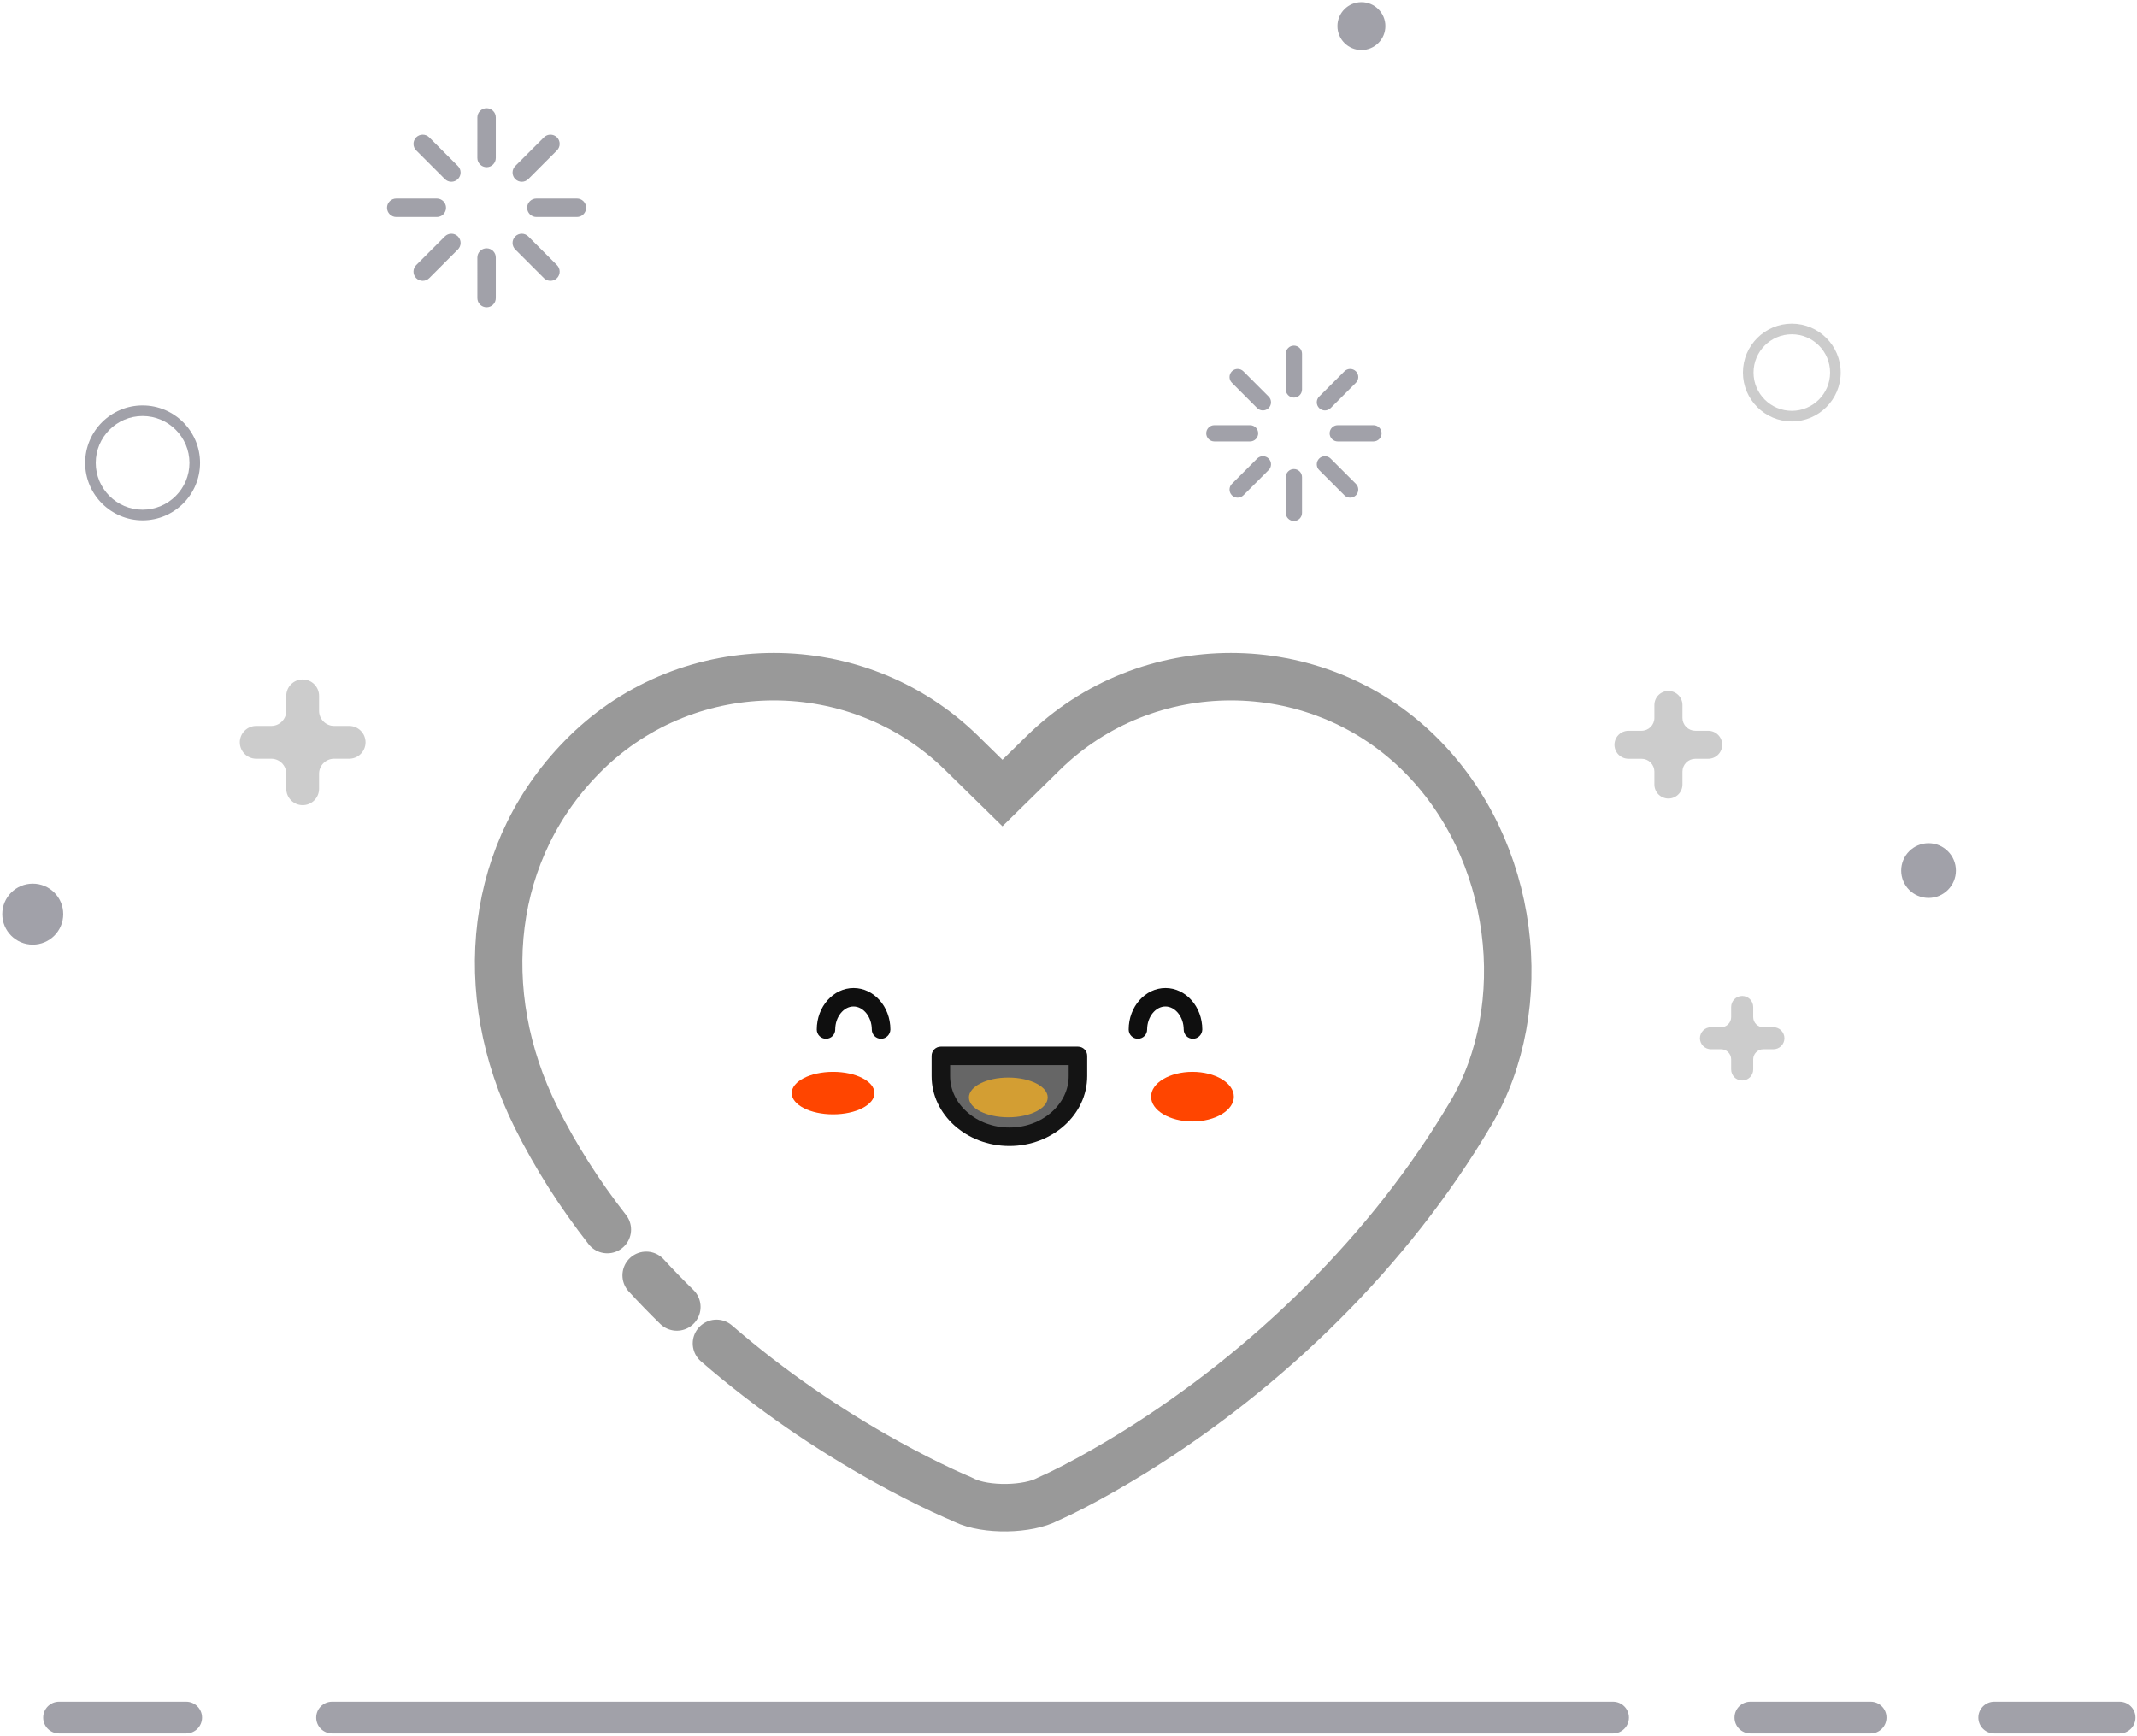 <svg xmlns="http://www.w3.org/2000/svg" width="240" height="195" viewBox="0 0 240 195">
  <defs>
    <filter id="empty-a" width="186.1%" height="243.5%" x="-43%" y="-71.7%" filterUnits="objectBoundingBox">
      <feGaussianBlur in="SourceGraphic" stdDeviation="1.333"/>
    </filter>
    <filter id="empty-b" width="186.1%" height="267.5%" x="-43%" y="-83.7%" filterUnits="objectBoundingBox">
      <feGaussianBlur in="SourceGraphic" stdDeviation="1.333"/>
    </filter>
  </defs>
  <g fill="none" fill-rule="evenodd">
    <g fill-rule="nonzero">
      <path fill="#FEDEBB" d="M223.966,192.908 L238.043,192.908"/>
      <path fill="#A1A1A9" d="M238.043,194.693 L223.966,194.693 C222.98,194.693 222.181,193.894 222.181,192.908 C222.181,191.921 222.98,191.122 223.966,191.122 L238.043,191.122 C239.03,191.122 239.829,191.921 239.829,192.908 C239.829,193.894 239.03,194.693 238.043,194.693 Z"/>
      <path fill="#FEDEBB" d="M196.583,192.908 L210.082,192.908"/>
      <path fill="#A1A1A9" d="M210.082,194.693 L196.583,194.693 C195.597,194.693 194.798,193.894 194.798,192.908 C194.798,191.921 195.597,191.122 196.583,191.122 L210.082,191.122 C211.068,191.122 211.867,191.921 211.867,192.908 C211.867,193.894 211.068,194.693 210.082,194.693 Z"/>
      <path fill="#FEDEBB" d="M37.296,192.908 L181.156,192.908"/>
      <path fill="#A1A1A9" d="M181.156,194.693 L37.297,194.693 C36.311,194.693 35.511,193.894 35.511,192.908 C35.511,191.921 36.311,191.122 37.297,191.122 L181.156,191.122 C182.142,191.122 182.941,191.922 182.941,192.908 C182.941,193.894 182.142,194.693 181.156,194.693 Z"/>
      <path fill="#FEDEBB" d="M6.635,192.908 L20.905,192.908"/>
      <path fill="#A1A1A9" d="M20.905 194.693L6.635 194.693C5.649 194.693 4.85 193.894 4.85 192.908 4.85 191.921 5.649 191.122 6.635 191.122L20.905 191.122C21.891 191.122 22.691 191.922 22.691 192.908 22.691 193.894 21.891 194.693 20.905 194.693zM7.103 102.667C7.103 104.556 5.571 106.09 3.679 106.09 1.787 106.09.256 104.556.256 102.667.256 100.775 1.788 99.244 3.679 99.244 5.571 99.244 7.103 100.775 7.103 102.667zM152.896 5.62C151.409 5.62 150.203 4.415 150.203 2.93 150.203 1.444 151.409.239 152.896.239 154.382.239 155.586 1.444 155.586 2.93 155.586 4.415 154.383 5.62 152.896 5.62zM219.664 97.777C219.664 99.473 218.287 100.85 216.59 100.85 214.892 100.85 213.517 99.473 213.517 97.777 213.517 96.081 214.892 94.703 216.59 94.703 218.286 94.703 219.664 96.08 219.664 97.777zM16.016 58.439C12.458 58.439 9.564 55.544 9.564 51.986 9.564 48.428 12.458 45.534 16.016 45.534 19.573 45.534 22.467 48.428 22.467 51.986 22.467 55.544 19.573 58.439 16.016 58.439zM16.016 46.724C13.114 46.724 10.754 49.084 10.754 51.986 10.754 54.888 13.115 57.249 16.016 57.249 18.917 57.249 21.277 54.888 21.277 51.986 21.277 49.085 18.916 46.724 16.016 46.724z"/>
      <path fill="#CCC" d="M201.234 47.332C198.207 47.332 195.744 44.87 195.744 41.844 195.744 38.816 198.207 36.353 201.234 36.353 204.261 36.353 206.724 38.816 206.724 41.844 206.724 44.87 204.261 47.332 201.234 47.332zM201.234 37.543C198.863 37.543 196.934 39.472 196.934 41.844 196.934 44.214 198.863 46.142 201.234 46.142 203.605 46.142 205.534 44.214 205.534 41.844 205.534 39.472 203.605 37.543 201.234 37.543zM37.523 81.53C36.591 81.53 35.835 80.775 35.834 79.843L35.834 78.155C35.835 77.667 35.641 77.198 35.296 76.852 34.951 76.506 34.482 76.312 33.993 76.312 33.505 76.312 33.036 76.506 32.691 76.852 32.345 77.198 32.151 77.667 32.151 78.155L32.151 79.843C32.151 80.775 31.395 81.53 30.462 81.53L28.775 81.53C27.758 81.53 26.934 82.354 26.933 83.371 26.933 84.39 27.757 85.215 28.775 85.215L30.462 85.215C30.91 85.215 31.34 85.392 31.657 85.709 31.973 86.025 32.151 86.455 32.151 86.902L32.151 88.59C32.151 89.608 32.976 90.43 33.993 90.43 34.482 90.431 34.95 90.237 35.295 89.892 35.641 89.546 35.835 89.078 35.834 88.59L35.834 86.902C35.834 86.455 36.012 86.025 36.329 85.709 36.646 85.392 37.076 85.215 37.523 85.215L39.21 85.215C40.228 85.215 41.053 84.39 41.053 83.373 41.053 82.355 40.228 81.53 39.21 81.53L37.523 81.53zM190.396 82.072C190.012 82.072 189.645 81.919 189.374 81.648 189.103 81.377 188.952 81.009 188.952 80.626L188.952 79.183C188.952 78.765 188.786 78.363 188.49 78.068 188.194 77.772 187.793 77.607 187.374 77.607 186.957 77.607 186.556 77.773 186.261 78.069 185.966 78.364 185.8 78.765 185.8 79.183L185.8 80.626C185.8 81.01 185.648 81.377 185.377 81.649 185.105 81.92 184.738 82.072 184.354 82.072L182.911 82.072C182.343 82.065 181.816 82.363 181.53 82.853 181.244 83.344 181.244 83.95 181.53 84.44 181.816 84.93 182.343 85.229 182.911 85.221L184.354 85.221C184.738 85.221 185.106 85.373 185.377 85.645 185.648 85.916 185.8 86.284 185.8 86.668L185.8 88.111C185.8 88.528 185.966 88.929 186.261 89.225 186.556 89.52 186.957 89.686 187.374 89.687 187.793 89.687 188.194 89.521 188.49 89.226 188.786 88.93 188.952 88.529 188.952 88.111L188.952 86.668C188.951 86.284 189.103 85.916 189.374 85.645 189.645 85.374 190.012 85.221 190.396 85.221L191.84 85.221C192.711 85.221 193.416 84.516 193.416 83.645 193.416 82.777 192.71 82.072 191.84 82.072L190.396 82.072zM198.03 115.371C197.405 115.371 196.898 114.859 196.898 114.235L196.898 113.099C196.898 112.415 196.343 111.86 195.659 111.86 194.975 111.86 194.421 112.415 194.421 113.099L194.421 114.235C194.421 114.859 193.913 115.371 193.288 115.371L192.152 115.371C191.824 115.37 191.509 115.5 191.277 115.732 191.044 115.963 190.914 116.278 190.914 116.606 190.914 116.935 191.044 117.25 191.276 117.482 191.509 117.714 191.824 117.844 192.152 117.844L193.288 117.844C193.913 117.845 194.42 118.352 194.421 118.977L194.421 120.113C194.421 120.797 194.975 121.352 195.659 121.352 196.343 121.352 196.898 120.797 196.898 120.113L196.898 118.977C196.898 118.352 197.405 117.845 198.03 117.844L199.166 117.844C199.495 117.844 199.81 117.714 200.042 117.482 200.274 117.25 200.405 116.935 200.405 116.606 200.405 116.278 200.274 115.963 200.042 115.732 199.809 115.5 199.494 115.37 199.166 115.371L198.03 115.371z"/>
      <path fill="#A1A1A9" d="M54.647 12.152C54.372 12.152 54.109 12.262 53.914 12.456 53.72 12.651 53.611 12.914 53.612 13.189L53.611 17.742C53.611 18.312 54.075 18.775 54.648 18.779 55.218 18.779 55.681 18.312 55.682 17.742L55.682 13.189C55.683 12.617 55.219 12.153 54.647 12.152zM54.646 27.887C54.372 27.887 54.109 27.996 53.914 28.189 53.72 28.383 53.611 28.646 53.611 28.921L53.612 33.477C53.612 33.751 53.721 34.014 53.915 34.208 54.109 34.402 54.373 34.51 54.647 34.51 54.921 34.511 55.185 34.402 55.379 34.208 55.573 34.014 55.682 33.751 55.682 33.477L55.682 28.921C55.682 28.646 55.573 28.383 55.378 28.189 55.184 27.995 54.921 27.887 54.646 27.887zM49.962 20.113C50.366 20.517 51.021 20.514 51.426 20.11 51.62 19.916 51.73 19.653 51.73 19.378 51.73 19.103 51.62 18.84 51.426 18.646L48.206 15.425C47.8 15.024 47.148 15.024 46.742 15.425 46.338 15.831 46.338 16.488 46.742 16.889L49.962 20.113zM59.33 26.552C59.136 26.358 58.873 26.249 58.599 26.249 58.325 26.249 58.062 26.358 57.868 26.552 57.673 26.746 57.564 27.01 57.564 27.284 57.564 27.559 57.673 27.823 57.868 28.017L61.088 31.238C61.493 31.639 62.146 31.639 62.551 31.238 62.745 31.044 62.855 30.78 62.855 30.506 62.855 30.231 62.745 29.967 62.551 29.773L59.33 26.552zM50.092 23.331C50.092 22.76 49.628 22.297 49.057 22.298L44.503 22.298C44.229 22.297 43.965 22.406 43.771 22.6 43.577 22.793 43.468 23.057 43.468 23.331 43.468 23.606 43.577 23.87 43.771 24.064 43.965 24.258 44.229 24.368 44.503 24.368L49.057 24.368C49.332 24.368 49.595 24.259 49.789 24.064 49.984 23.87 50.093 23.606 50.092 23.331zM64.791 22.298L60.236 22.298C59.665 22.298 59.202 22.76 59.202 23.331 59.201 23.606 59.31 23.87 59.505 24.064 59.699 24.259 59.962 24.368 60.237 24.368L64.79 24.368C65.065 24.368 65.329 24.259 65.523 24.064 65.717 23.87 65.826 23.606 65.825 23.331 65.826 23.057 65.717 22.793 65.523 22.599 65.329 22.405 65.065 22.296 64.791 22.298zM49.962 26.552L46.742 29.773C46.338 30.178 46.338 30.833 46.742 31.238 47.146 31.639 47.802 31.641 48.206 31.238L51.426 28.017C51.621 27.823 51.73 27.559 51.73 27.284 51.73 27.01 51.621 26.746 51.426 26.552 51.022 26.149 50.367 26.149 49.962 26.552zM59.332 20.113L62.551 16.889C62.956 16.488 62.956 15.831 62.551 15.425 62.146 15.024 61.493 15.024 61.088 15.425L57.868 18.646C57.674 18.84 57.564 19.104 57.564 19.379 57.564 19.655 57.674 19.919 57.868 20.113 58.272 20.517 58.927 20.517 59.332 20.113zM145.315 38.819C145.073 38.819 144.841 38.915 144.67 39.087 144.499 39.258 144.403 39.49 144.403 39.732L144.402 43.743C144.402 44.244 144.811 44.653 145.316 44.656 145.818 44.656 146.226 44.244 146.227 43.743L146.227 39.732C146.227 39.228 145.819 38.82 145.315 38.819zM145.314 52.679C145.072 52.678 144.841 52.774 144.67 52.945 144.498 53.116 144.402 53.347 144.402 53.589L144.403 57.602C144.403 57.844 144.499 58.076 144.67 58.246 144.841 58.417 145.073 58.513 145.315 58.512 145.556 58.513 145.788 58.417 145.959 58.246 146.13 58.076 146.227 57.844 146.226 57.602L146.226 53.589C146.226 53.347 146.13 53.115 145.959 52.945 145.788 52.774 145.556 52.678 145.314 52.679zM141.188 45.831C141.544 46.187 142.121 46.184 142.477 45.829 142.649 45.658 142.745 45.426 142.745 45.184 142.745 44.942 142.649 44.709 142.477 44.539L139.641 41.701C139.284 41.348 138.709 41.348 138.352 41.701 137.996 42.06 137.996 42.638 138.352 42.991L141.188 45.831zM149.44 51.503C149.269 51.332 149.037 51.236 148.796 51.236 148.554 51.236 148.323 51.332 148.152 51.503 147.98 51.674 147.884 51.906 147.884 52.148 147.884 52.39 147.98 52.622 148.152 52.793L150.988 55.63C151.345 55.983 151.92 55.983 152.277 55.63 152.448 55.459 152.544 55.227 152.544 54.985 152.544 54.743 152.448 54.511 152.277 54.34L149.44 51.503zM141.303 48.666C141.302 48.163 140.894 47.755 140.391 47.755L136.38 47.755C136.138 47.755 135.906 47.85 135.735 48.021 135.564 48.192 135.468 48.424 135.468 48.666 135.468 48.908 135.564 49.14 135.735 49.311 135.906 49.482 136.138 49.579 136.38 49.579L140.391 49.579C140.633 49.579 140.865 49.483 141.036 49.311 141.207 49.14 141.303 48.908 141.303 48.666zM154.25 47.755L150.237 47.755C149.735 47.755 149.327 48.163 149.327 48.666 149.327 48.908 149.422 49.14 149.593 49.311 149.764 49.483 149.997 49.579 150.239 49.579L154.249 49.579C154.491 49.579 154.723 49.483 154.894 49.311 155.065 49.14 155.161 48.908 155.161 48.666 155.162 48.424 155.066 48.192 154.895 48.021 154.724 47.85 154.491 47.754 154.25 47.755zM141.188 51.503L138.352 54.34C137.996 54.696 137.996 55.274 138.352 55.63 138.708 55.983 139.286 55.986 139.641 55.63L142.478 52.793C142.649 52.622 142.745 52.39 142.745 52.148 142.745 51.906 142.649 51.674 142.478 51.503 142.122 51.147 141.545 51.147 141.188 51.503zM149.441 45.831L152.277 42.991C152.634 42.638 152.634 42.06 152.277 41.701 151.92 41.348 151.345 41.348 150.988 41.701L148.152 44.539C147.981 44.71 147.884 44.942 147.884 45.185 147.884 45.427 147.981 45.66 148.152 45.831 148.508 46.187 149.085 46.187 149.441 45.831z"/>
    </g>
    <g transform="translate(56 76)">
      <path fill="#0F0F0F" fill-rule="nonzero" d="M52.822,37.181 C52.822,38.942 54.25,40.369 56.011,40.369 C57.772,40.369 59.199,38.942 59.199,37.181 C59.199,35.42 57.772,33.993 56.011,33.993 C54.25,33.993 52.822,35.42 52.822,37.181 Z"/>
      <path fill="#FAFCFB" fill-rule="nonzero" d="M78.606,4.111 C69.673,4.111 61.66,11.108 56.011,17.163 C50.372,11.108 42.348,4.111 33.415,4.111 C16.35,4.111 4.111,17.945 4.111,35.02 C4.111,52.084 47.741,89.541 56.011,89.541 C64.281,89.541 107.91,52.084 107.91,35.009 C107.921,17.945 95.671,4.111 78.606,4.111 Z"/>
      <path fill="#FFF" stroke="#999" stroke-linecap="round" stroke-width="5.333" d="M16.571,67.24 C17.678,68.446 18.825,69.628 20.012,70.788 M24.464,74.88 C30.521,80.127 37.029,84.55 43.537,88.163 C45.819,89.427 47.904,90.485 49.778,91.364 C50.876,91.872 51.609,92.202 51.961,92.339 L52.299,92.504 C54.736,93.671 59.441,93.589 61.709,92.366 L62.216,92.133 C62.596,91.968 63.413,91.583 64.611,90.965 C66.667,89.894 68.978,88.589 71.485,87.037 C78.669,82.559 85.867,76.996 92.573,70.292 C98.94,63.932 104.546,56.872 109.167,49.07 C116.21,37.174 114.365,19.372 103.321,8.561 C91.671,-2.854 72.809,-2.854 61.174,8.561 L56.581,13.067 L51.989,8.561 C40.34,-2.854 21.478,-2.854 9.828,8.561 C-1.16,19.33 -2.78,35.443 4.193,49.468 C6.403,53.9 9.092,58.11 12.207,62.097"/>
      <ellipse cx="77.922" cy="47.168" fill="#FF4500" filter="url(#empty-a)" rx="4.647" ry="2.788"/>
      <ellipse cx="37.563" cy="46.768" fill="#FF4500" filter="url(#empty-b)" rx="4.647" ry="2.388"/>
    </g>
    <g fill-rule="nonzero" transform="translate(90.667 110.667)">
      <path fill="#0F0F0F" d="M8.279 5.997C7.705 5.997 7.244 5.536 7.244 4.962 7.244 3.562 6.305 2.373 5.189 2.373 4.073 2.373 3.134 3.554 3.134 4.962 3.134 5.536 2.673 5.997 2.099 5.997 1.524 5.997 1.063 5.536 1.063 4.962 1.063 2.389 2.916.302 5.197.302 7.478.302 9.331 2.389 9.331 4.962 9.315 5.536 8.846 5.997 8.279 5.997zM43.309 5.997C42.734 5.997 42.273 5.536 42.273 4.962 42.273 3.562 41.335 2.373 40.218 2.373 39.102 2.373 38.164 3.554 38.164 4.962 38.164 5.536 37.702 5.997 37.128 5.997 36.554 5.997 36.093 5.536 36.093 4.962 36.093 2.389 37.945.302 40.227.302 42.508.302 44.36 2.389 44.36 4.962 44.344 5.536 43.883 5.997 43.309 5.997z"/>
      <path fill="#666" d="M15.002,10.193 C15.002,13.938 18.465,17.004 22.696,17.004 C26.927,17.004 30.389,13.938 30.389,10.193 L30.389,7.919 L15.002,7.919 L15.002,10.193 Z"/>
      <path fill="#141414" d="M22.696,18.04 C17.882,18.04 13.959,14.521 13.959,10.193 L13.959,7.919 C13.959,7.345 14.42,6.884 14.994,6.884 L30.397,6.884 C30.972,6.884 31.433,7.345 31.433,7.919 L31.433,10.193 C31.433,14.521 27.517,18.04 22.696,18.04 Z M16.038,8.955 L16.038,10.193 C16.038,11.706 16.717,13.137 17.947,14.23 C19.217,15.354 20.9,15.969 22.696,15.969 C24.492,15.969 26.174,15.354 27.444,14.23 C28.674,13.137 29.354,11.706 29.354,10.193 L29.354,8.955 L16.038,8.955 Z"/>
      <path fill="#D39E33" d="M18.149,12.587 C18.149,13.821 20.13,14.82 22.574,14.82 C25.018,14.82 26.999,13.821 26.999,12.587 C26.999,11.354 25.018,10.355 22.574,10.355 C20.13,10.355 18.149,11.354 18.149,12.587 Z"/>
    </g>
    <path fill="#FFF" d="M71.892,84.912 L71.892,84.912 C72.856,85.353 73.28,86.492 72.839,87.456 C72.813,87.511 72.785,87.566 72.754,87.619 C70.074,92.247 68.521,96.413 68.094,100.12 C67.668,103.826 68.714,108.385 71.232,113.796 L71.232,113.796 C71.775,114.962 71.269,116.348 70.103,116.891 C70.09,116.897 70.076,116.903 70.063,116.909 L70.063,116.909 C68.802,117.467 67.326,116.903 66.76,115.645 C64.462,110.54 63.422,105.509 63.64,100.553 C63.862,95.515 65.537,90.612 68.664,85.843 L68.664,85.843 C69.363,84.778 70.734,84.383 71.892,84.912 Z" transform="rotate(15 68.312 100.901)"/>
  </g>
</svg>
